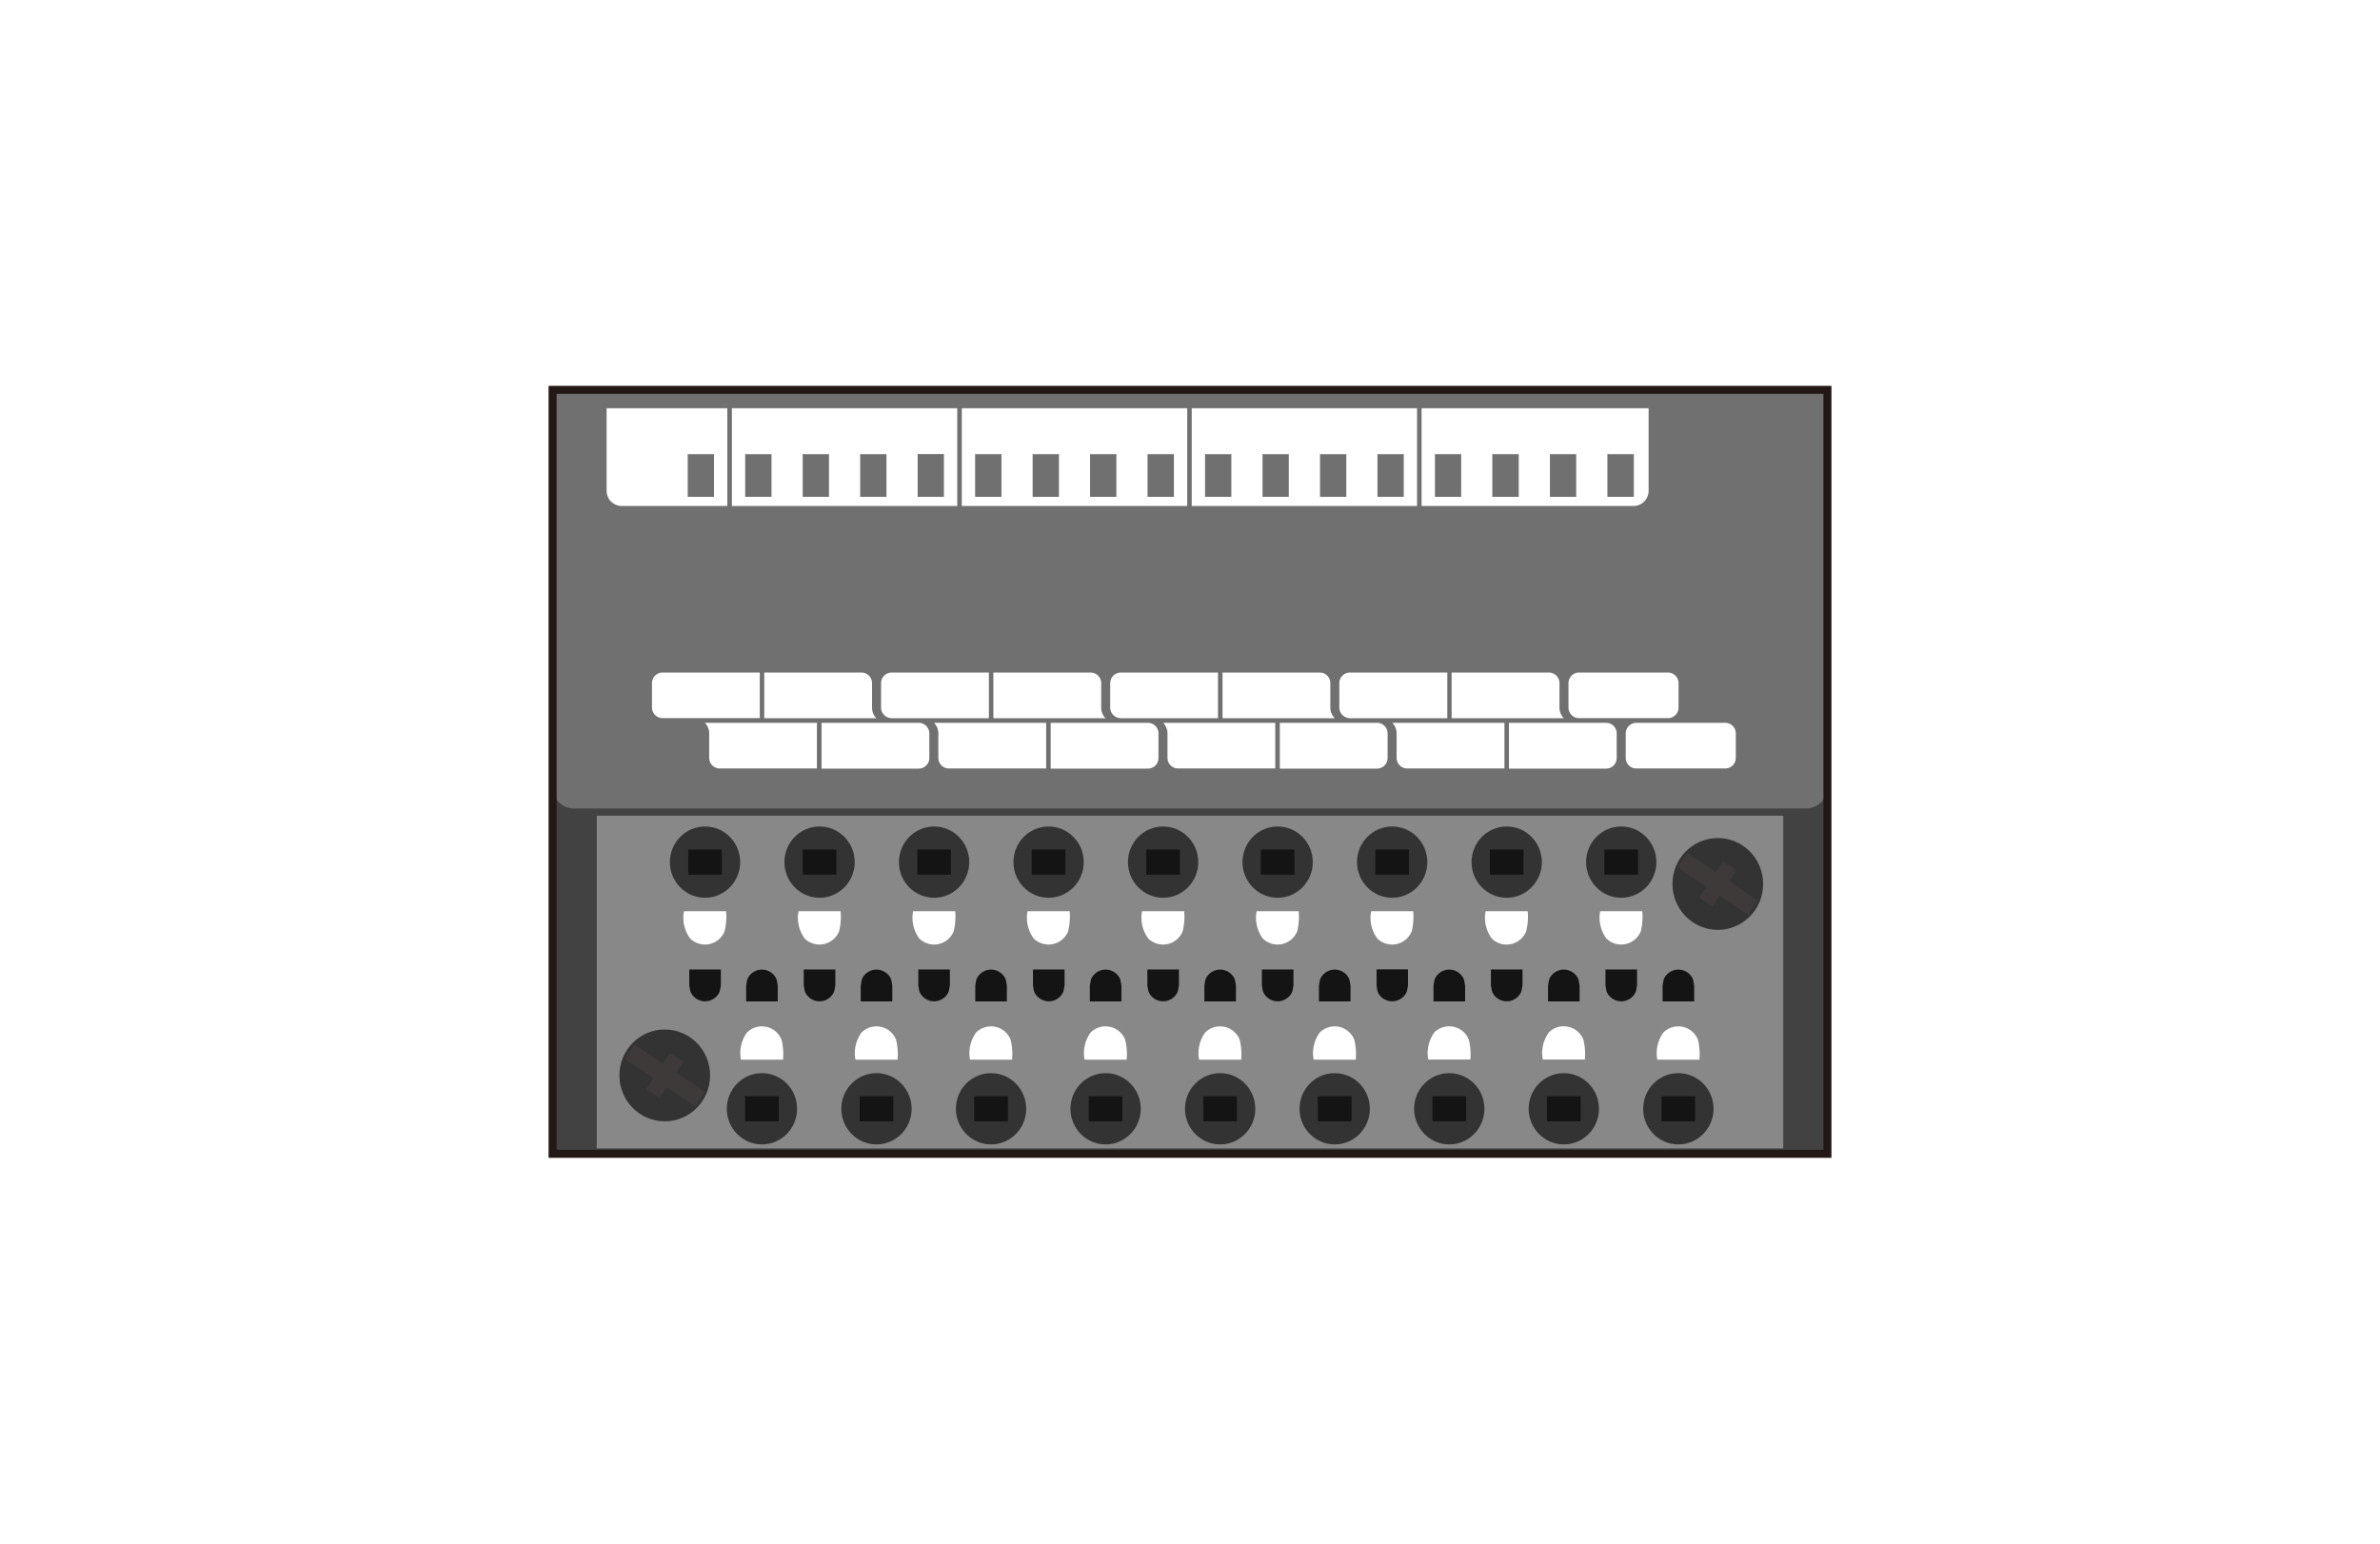 <svg xmlns="http://www.w3.org/2000/svg" width="74" height="48" viewBox="0 0 74 48"><title>cc-link_ie_exio_stb</title><rect width="74" height="48" fill="#fff"/><rect x="17.182" y="12.123" width="39.637" height="23.755" fill="#424242"/><path d="M56.818,24.475a0.663,0.663,0,0,1-.657.665H17.839a0.663,0.663,0,0,1-.657-0.665V12.109H56.818V24.475Z" fill="#717071"/><rect x="18.554" y="25.364" width="36.891" height="10.346" fill="#888"/><ellipse cx="53.411" cy="27.487" rx="1.41" ry="1.428" fill="#333"/><ellipse cx="50.408" cy="26.808" rx="1.093" ry="1.108" fill="#333"/><polygon points="54.656 28.004 53.765 27.401 53.986 27.065 53.575 26.788 53.354 27.124 52.463 26.521 52.166 26.971 53.057 27.574 52.836 27.909 53.247 28.187 53.468 27.851 54.359 28.453 54.656 28.004" fill="#3e3a39"/><ellipse cx="20.669" cy="33.44" rx="1.41" ry="1.428" fill="#333"/><polygon points="21.914 33.957 21.023 33.354 21.244 33.018 20.834 32.741 20.612 33.077 19.721 32.474 19.424 32.924 20.316 33.526 20.095 33.862 20.505 34.14 20.726 33.804 21.618 34.406 21.914 33.957" fill="#3e3a39"/><rect x="49.885" y="26.418" width="1.046" height="0.781" fill="#141414"/><path d="M50.9,30.146v0.5l-0.035.183a0.493,0.493,0,0,1-.913,0l-0.034-.183v-0.5H50.9Z" fill="#141414"/><ellipse cx="46.847" cy="26.808" rx="1.093" ry="1.108" fill="#333"/><rect x="46.324" y="26.418" width="1.046" height="0.781" fill="#141414"/><path d="M47.339,30.146v0.5l-0.036.183a0.493,0.493,0,0,1-.913,0l-0.034-.183v-0.5h0.983Z" fill="#141414"/><ellipse cx="43.286" cy="26.808" rx="1.093" ry="1.108" fill="#333"/><rect x="42.763" y="26.418" width="1.046" height="0.781" fill="#141414"/><path d="M43.778,30.146v0.5l-0.035.183a0.493,0.493,0,0,1-.913,0L42.8,30.643v-0.5h0.982Z" fill="#141414"/><ellipse cx="39.725" cy="26.808" rx="1.093" ry="1.108" fill="#333"/><rect x="39.202" y="26.418" width="1.046" height="0.781" fill="#141414"/><path d="M40.217,30.146v0.5l-0.035.183a0.493,0.493,0,0,1-.913,0l-0.034-.183v-0.5h0.982Z" fill="#141414"/><ellipse cx="36.164" cy="26.808" rx="1.093" ry="1.108" fill="#333"/><rect x="35.641" y="26.418" width="1.046" height="0.781" fill="#141414"/><path d="M36.656,30.146v0.5l-0.035.183a0.493,0.493,0,0,1-.913,0l-0.034-.183v-0.5h0.982Z" fill="#141414"/><ellipse cx="32.603" cy="26.808" rx="1.093" ry="1.108" fill="#333"/><rect x="32.08" y="26.418" width="1.046" height="0.781" fill="#141414"/><path d="M33.1,30.146v0.5l-0.035.183a0.493,0.493,0,0,1-.913,0l-0.034-.183v-0.5H33.1Z" fill="#141414"/><ellipse cx="29.043" cy="26.808" rx="1.093" ry="1.108" fill="#333"/><rect x="28.52" y="26.418" width="1.046" height="0.781" fill="#141414"/><path d="M29.534,30.146v0.5l-0.035.183a0.493,0.493,0,0,1-.913,0l-0.034-.183v-0.5h0.982Z" fill="#141414"/><ellipse cx="25.482" cy="26.808" rx="1.093" ry="1.108" fill="#333"/><rect x="24.959" y="26.418" width="1.046" height="0.781" fill="#141414"/><path d="M25.973,30.146v0.5l-0.035.183a0.493,0.493,0,0,1-.913,0l-0.034-.183v-0.5h0.982Z" fill="#141414"/><ellipse cx="21.921" cy="26.808" rx="1.093" ry="1.108" fill="#333"/><rect x="21.398" y="26.418" width="1.046" height="0.781" fill="#141414"/><path d="M22.413,30.146v0.5l-0.035.183a0.493,0.493,0,0,1-.913,0l-0.034-.183v-0.5h0.982Z" fill="#141414"/><ellipse cx="23.691" cy="34.478" rx="1.093" ry="1.108" fill="#333"/><rect x="23.168" y="34.088" width="1.046" height="0.781" fill="#141414"/><path d="M24.182,31.14v-0.5l-0.035-.183a0.493,0.493,0,0,0-.913,0l-0.034.183v0.5h0.982Z" fill="#141414"/><ellipse cx="27.252" cy="34.478" rx="1.093" ry="1.108" fill="#333"/><rect x="26.729" y="34.088" width="1.046" height="0.781" fill="#141414"/><path d="M27.744,31.14v-0.5l-0.035-.183a0.493,0.493,0,0,0-.913,0l-0.034.183v0.5h0.982Z" fill="#141414"/><ellipse cx="30.814" cy="34.478" rx="1.093" ry="1.108" fill="#333"/><rect x="30.291" y="34.088" width="1.046" height="0.781" fill="#141414"/><path d="M31.306,31.14v-0.5l-0.035-.183a0.493,0.493,0,0,0-.913,0l-0.034.183v0.5h0.982Z" fill="#141414"/><ellipse cx="34.376" cy="34.478" rx="1.093" ry="1.108" fill="#333"/><rect x="33.853" y="34.088" width="1.046" height="0.781" fill="#141414"/><path d="M34.868,31.14v-0.5l-0.035-.183a0.493,0.493,0,0,0-.913,0l-0.034.183v0.5h0.982Z" fill="#141414"/><ellipse cx="37.937" cy="34.478" rx="1.093" ry="1.108" fill="#333"/><rect x="37.414" y="34.088" width="1.046" height="0.781" fill="#141414"/><path d="M38.429,31.14v-0.5l-0.035-.183a0.493,0.493,0,0,0-.913,0l-0.034.183v0.5h0.982Z" fill="#141414"/><ellipse cx="41.499" cy="34.478" rx="1.093" ry="1.108" fill="#333"/><rect x="40.976" y="34.088" width="1.046" height="0.781" fill="#141414"/><path d="M41.991,31.14v-0.5l-0.035-.183a0.493,0.493,0,0,0-.913,0l-0.034.183v0.5h0.982Z" fill="#141414"/><ellipse cx="45.061" cy="34.478" rx="1.093" ry="1.108" fill="#333"/><rect x="44.538" y="34.088" width="1.046" height="0.781" fill="#141414"/><path d="M45.553,31.14v-0.5l-0.035-.183a0.493,0.493,0,0,0-.913,0l-0.034.183v0.5h0.982Z" fill="#141414"/><ellipse cx="48.623" cy="34.478" rx="1.093" ry="1.108" fill="#333"/><rect x="48.099" y="34.088" width="1.046" height="0.781" fill="#141414"/><path d="M49.114,31.14v-0.5l-0.035-.183a0.493,0.493,0,0,0-.913,0l-0.034.183v0.5h0.982Z" fill="#141414"/><ellipse cx="52.184" cy="34.478" rx="1.094" ry="1.108" fill="#333"/><rect x="51.661" y="34.088" width="1.046" height="0.781" fill="#141414"/><path d="M52.676,31.14v-0.5l-0.035-.183a0.493,0.493,0,0,0-.913,0l-0.034.183v0.5h0.982Z" fill="#141414"/><path d="M50.011,14.121a0.056,0.056,0,0,0-.034,0V14.118H50.8v0.007a0.059,0.059,0,0,0-.033,0H50.011Z" fill="#fff"/><path d="M49.008,14.118v0.007a0.059,0.059,0,0,0-.033,0H48.224a0.053,0.053,0,0,0-.033,0V14.118h0.817Z" fill="#fff"/><path d="M47.221,14.118v0.007a0.059,0.059,0,0,0-.033,0H46.437a0.054,0.054,0,0,0-.033,0V14.118h0.817Z" fill="#fff"/><path d="M44.616,14.118h0.818v0.007a0.06,0.06,0,0,0-.033,0H44.65a0.054,0.054,0,0,0-.033,0V14.118Z" fill="#fff"/><path d="M47.221,15.449V14.118H46.4v1.331h0.817Zm2.757,0H50.8V14.118H49.978v1.331Zm-0.97,0V14.118H48.191v1.331h0.817ZM44.2,12.694h7.059v2.564a0.436,0.436,0,0,1-.036.184,0.469,0.469,0,0,1-.431.292H44.2v-3.04Zm0.414,2.755h0.818V14.118H44.616v1.331Z" fill="#fff"/><path d="M43.647,14.118v0.007a0.059,0.059,0,0,0-.033,0H42.862a0.056,0.056,0,0,0-.033,0V14.118h0.817Z" fill="#fff"/><path d="M41.075,14.121a0.057,0.057,0,0,0-.033,0V14.118H41.86v0.007a0.057,0.057,0,0,0-.033,0H41.075Z" fill="#fff"/><path d="M40.072,14.118v0.007a0.059,0.059,0,0,0-.033,0H39.288a0.056,0.056,0,0,0-.033,0V14.118h0.817Z" fill="#fff"/><path d="M37.5,14.121a0.056,0.056,0,0,0-.033,0V14.118h0.817v0.007a0.059,0.059,0,0,0-.033,0H37.5Z" fill="#fff"/><path d="M43.647,14.125V14.118H42.829v1.331h0.817V14.125Zm-5.362,1.324V14.118H37.468v1.331h0.817Zm1.787,0V14.118H39.255v1.331h0.817Zm-3.018-2.755H44.06v3.04H37.054v-3.04Zm3.988,1.431v1.324H41.86V14.118H41.042v0.007Z" fill="#fff"/><path d="M36.5,14.118v0.007a0.057,0.057,0,0,0-.033,0H35.714a0.054,0.054,0,0,0-.033,0V14.118H36.5Z" fill="#fff"/><path d="M34.711,14.118v0.007a0.06,0.06,0,0,0-.033,0H33.926a0.056,0.056,0,0,0-.033,0V14.118h0.817Z" fill="#fff"/><path d="M32.106,14.118h0.818v0.007a0.06,0.06,0,0,0-.033,0H32.139a0.056,0.056,0,0,0-.033,0V14.118Z" fill="#fff"/><path d="M31.136,14.118v0.007a0.059,0.059,0,0,0-.033,0H30.352a0.057,0.057,0,0,0-.033,0V14.118h0.818Z" fill="#fff"/><path d="M34.711,15.449V14.118H33.893v1.331h0.817ZM36.5,14.125V14.118H35.68v1.331H36.5V14.125Zm-5.362,1.324V14.118H30.319v1.331h0.818Zm-1.231-2.755h7.007v3.04H29.905v-3.04Zm2.2,1.431v1.324h0.818V14.118H32.106v0.007Z" fill="#fff"/><path d="M29.316,14.121H28.565a0.057,0.057,0,0,0-.033,0V14.118h0.817v0.007A0.059,0.059,0,0,0,29.316,14.121Z" fill="#fff"/><path d="M27.562,14.118v0.007a0.056,0.056,0,0,0-.033,0H26.778a0.056,0.056,0,0,0-.033,0V14.118h0.817Z" fill="#fff"/><path d="M24.99,14.121a0.056,0.056,0,0,0-.033,0V14.118h0.817v0.007a0.057,0.057,0,0,0-.033,0H24.99Z" fill="#fff"/><path d="M23.988,14.118v0.007a0.06,0.06,0,0,0-.033,0H23.2a0.056,0.056,0,0,0-.033,0V14.118h0.818Z" fill="#fff"/><path d="M25.775,15.449V14.118H24.958v1.331h0.817Zm1.787,0V14.118H26.745v1.331h0.817Zm0.97-1.324v1.324h0.817V14.118H28.532v0.007Zm-4.544,0V14.118H23.17v1.331h0.818V14.125Zm-1.231-1.431h7.006v3.04H22.757v-3.04Z" fill="#fff"/><path d="M22.2,14.118v0.007a0.059,0.059,0,0,0-.033,0H21.416a0.057,0.057,0,0,0-.033,0V14.118H22.2Z" fill="#fff"/><path d="M22.2,15.449V14.118H21.383v1.331H22.2Zm0.414-2.755v3.04H19.331a0.462,0.462,0,0,1-.179-0.037,0.465,0.465,0,0,1-.255-0.255,0.492,0.492,0,0,1-.036-0.184V12.694h3.753Z" fill="#fff"/><rect x="17.182" y="12.123" width="39.637" height="23.755" fill="none" stroke="#231815" stroke-width="0.25"/><path d="M51.063,28.335a1.9,1.9,0,0,1-.047.623,0.657,0.657,0,0,1-1.071.224,1.089,1.089,0,0,1-.191-0.847h1.309Z" fill="#fff"/><path d="M47.5,28.335a1.9,1.9,0,0,1-.047.623,0.656,0.656,0,0,1-1.071.224,1.088,1.088,0,0,1-.191-0.847H47.5Z" fill="#fff"/><path d="M43.941,28.335a1.9,1.9,0,0,1-.047.623,0.657,0.657,0,0,1-1.071.224,1.089,1.089,0,0,1-.191-0.847h1.309Z" fill="#fff"/><path d="M40.38,28.335a1.9,1.9,0,0,1-.047.623,0.657,0.657,0,0,1-1.071.224,1.089,1.089,0,0,1-.191-0.847H40.38Z" fill="#fff"/><path d="M36.819,28.335a1.9,1.9,0,0,1-.047.623,0.657,0.657,0,0,1-1.071.224,1.089,1.089,0,0,1-.191-0.847h1.309Z" fill="#fff"/><path d="M33.258,28.335a1.9,1.9,0,0,1-.047.623,0.657,0.657,0,0,1-1.071.224,1.089,1.089,0,0,1-.191-0.847h1.309Z" fill="#fff"/><path d="M29.7,28.335a1.9,1.9,0,0,1-.047.623,0.657,0.657,0,0,1-1.071.224,1.089,1.089,0,0,1-.191-0.847H29.7Z" fill="#fff"/><path d="M26.137,28.335a1.9,1.9,0,0,1-.047.623,0.657,0.657,0,0,1-1.071.224,1.089,1.089,0,0,1-.191-0.847h1.309Z" fill="#fff"/><path d="M22.576,28.335a1.9,1.9,0,0,1-.047.623,0.657,0.657,0,0,1-1.071.224,1.089,1.089,0,0,1-.191-0.847h1.309Z" fill="#fff"/><path d="M24.346,32.951a1.9,1.9,0,0,0-.047-0.623,0.657,0.657,0,0,0-1.071-.224,1.089,1.089,0,0,0-.191.847h1.309Z" fill="#fff"/><path d="M27.907,32.951a1.9,1.9,0,0,0-.047-0.623,0.657,0.657,0,0,0-1.071-.224,1.089,1.089,0,0,0-.191.847h1.309Z" fill="#fff"/><path d="M31.469,32.951a1.9,1.9,0,0,0-.047-0.623,0.657,0.657,0,0,0-1.071-.224,1.089,1.089,0,0,0-.191.847h1.309Z" fill="#fff"/><path d="M35.031,32.951a1.9,1.9,0,0,0-.047-0.623,0.657,0.657,0,0,0-1.071-.224,1.089,1.089,0,0,0-.191.847h1.309Z" fill="#fff"/><path d="M38.592,32.951a1.9,1.9,0,0,0-.047-0.623,0.657,0.657,0,0,0-1.071-.224,1.089,1.089,0,0,0-.191.847h1.309Z" fill="#fff"/><path d="M42.154,32.951a1.9,1.9,0,0,0-.047-0.623,0.657,0.657,0,0,0-1.071-.224,1.089,1.089,0,0,0-.191.847h1.309Z" fill="#fff"/><path d="M45.716,32.951a1.9,1.9,0,0,0-.047-0.623A0.657,0.657,0,0,0,44.6,32.1a1.089,1.089,0,0,0-.191.847h1.309Z" fill="#fff"/><path d="M49.278,32.951a1.9,1.9,0,0,0-.047-0.623A0.657,0.657,0,0,0,48.16,32.1a1.089,1.089,0,0,0-.191.847h1.309Z" fill="#fff"/><path d="M52.839,32.951a1.9,1.9,0,0,0-.047-0.623,0.657,0.657,0,0,0-1.071-.224,1.089,1.089,0,0,0-.191.847h1.309Z" fill="#fff"/><path d="M52.19,22a0.329,0.329,0,0,1-.327.331H49.095A0.329,0.329,0,0,1,48.768,22V21.245a0.33,0.33,0,0,1,.327-0.332h2.768a0.33,0.33,0,0,1,.327.332V22Z" fill="#fff"/><path d="M53.97,23.565a0.329,0.329,0,0,1-.327.331H50.876a0.329,0.329,0,0,1-.328-0.331V22.808a0.33,0.33,0,0,1,.328-0.332h2.767a0.329,0.329,0,0,1,.327.332v0.757Z" fill="#fff"/><path d="M23.622,20.913H20.6a0.33,0.33,0,0,0-.328.332V22a0.33,0.33,0,0,0,.328.331h3.024V20.913Z" fill="#fff"/><path d="M27.248,22.334A0.476,0.476,0,0,1,27.114,22V21.245a0.33,0.33,0,0,0-.327-0.332H23.763v1.421h3.485Z" fill="#fff"/><path d="M21.917,22.476a0.477,0.477,0,0,1,.134.331v0.758a0.329,0.329,0,0,0,.327.331H25.4v-1.42H21.917Z" fill="#fff"/><path d="M28.567,22.476H25.544V23.9h3.023a0.329,0.329,0,0,0,.328-0.331V22.807a0.33,0.33,0,0,0-.328-0.331" fill="#fff"/><path d="M27.722,22.334h3.025V20.913H27.722a0.331,0.331,0,0,0-.328.332V22a0.33,0.33,0,0,0,.328.331" fill="#fff"/><path d="M34.373,22.334A0.474,0.474,0,0,1,34.239,22V21.245a0.33,0.33,0,0,0-.327-0.332H30.886v1.421h3.486Z" fill="#fff"/><path d="M29.041,22.476a0.47,0.47,0,0,1,.134.331v0.758a0.329,0.329,0,0,0,.328.331h3.025v-1.42H29.041Z" fill="#fff"/><path d="M35.692,22.476H32.668V23.9h3.025a0.329,0.329,0,0,0,.327-0.331V22.807a0.33,0.33,0,0,0-.327-0.331" fill="#fff"/><path d="M41.5,22.334A0.477,0.477,0,0,1,41.363,22V21.245a0.329,0.329,0,0,0-.327-0.332H38.011v1.421H41.5Z" fill="#fff"/><path d="M34.846,22.334H37.87V20.913H34.846a0.33,0.33,0,0,0-.327.332V22a0.329,0.329,0,0,0,.327.331" fill="#fff"/><path d="M42.817,22.476H39.792V23.9h3.025a0.329,0.329,0,0,0,.327-0.331V22.807a0.329,0.329,0,0,0-.327-0.331" fill="#fff"/><path d="M36.166,22.476a0.477,0.477,0,0,1,.134.331v0.758a0.329,0.329,0,0,0,.327.331h3.024v-1.42H36.166Z" fill="#fff"/><path d="M41.971,22.334H45V20.913H41.971a0.331,0.331,0,0,0-.328.332V22a0.33,0.33,0,0,0,.328.331" fill="#fff"/><path d="M48.621,22.334A0.475,0.475,0,0,1,48.488,22V21.245a0.33,0.33,0,0,0-.328-0.332H45.135v1.421h3.486Z" fill="#fff"/><path d="M43.29,22.476a0.474,0.474,0,0,1,.134.331v0.758a0.329,0.329,0,0,0,.328.331h3.025v-1.42H43.29Z" fill="#fff"/><path d="M49.94,22.476H46.917V23.9H49.94a0.328,0.328,0,0,0,.327-0.331V22.807a0.329,0.329,0,0,0-.327-0.331" fill="#fff"/></svg>